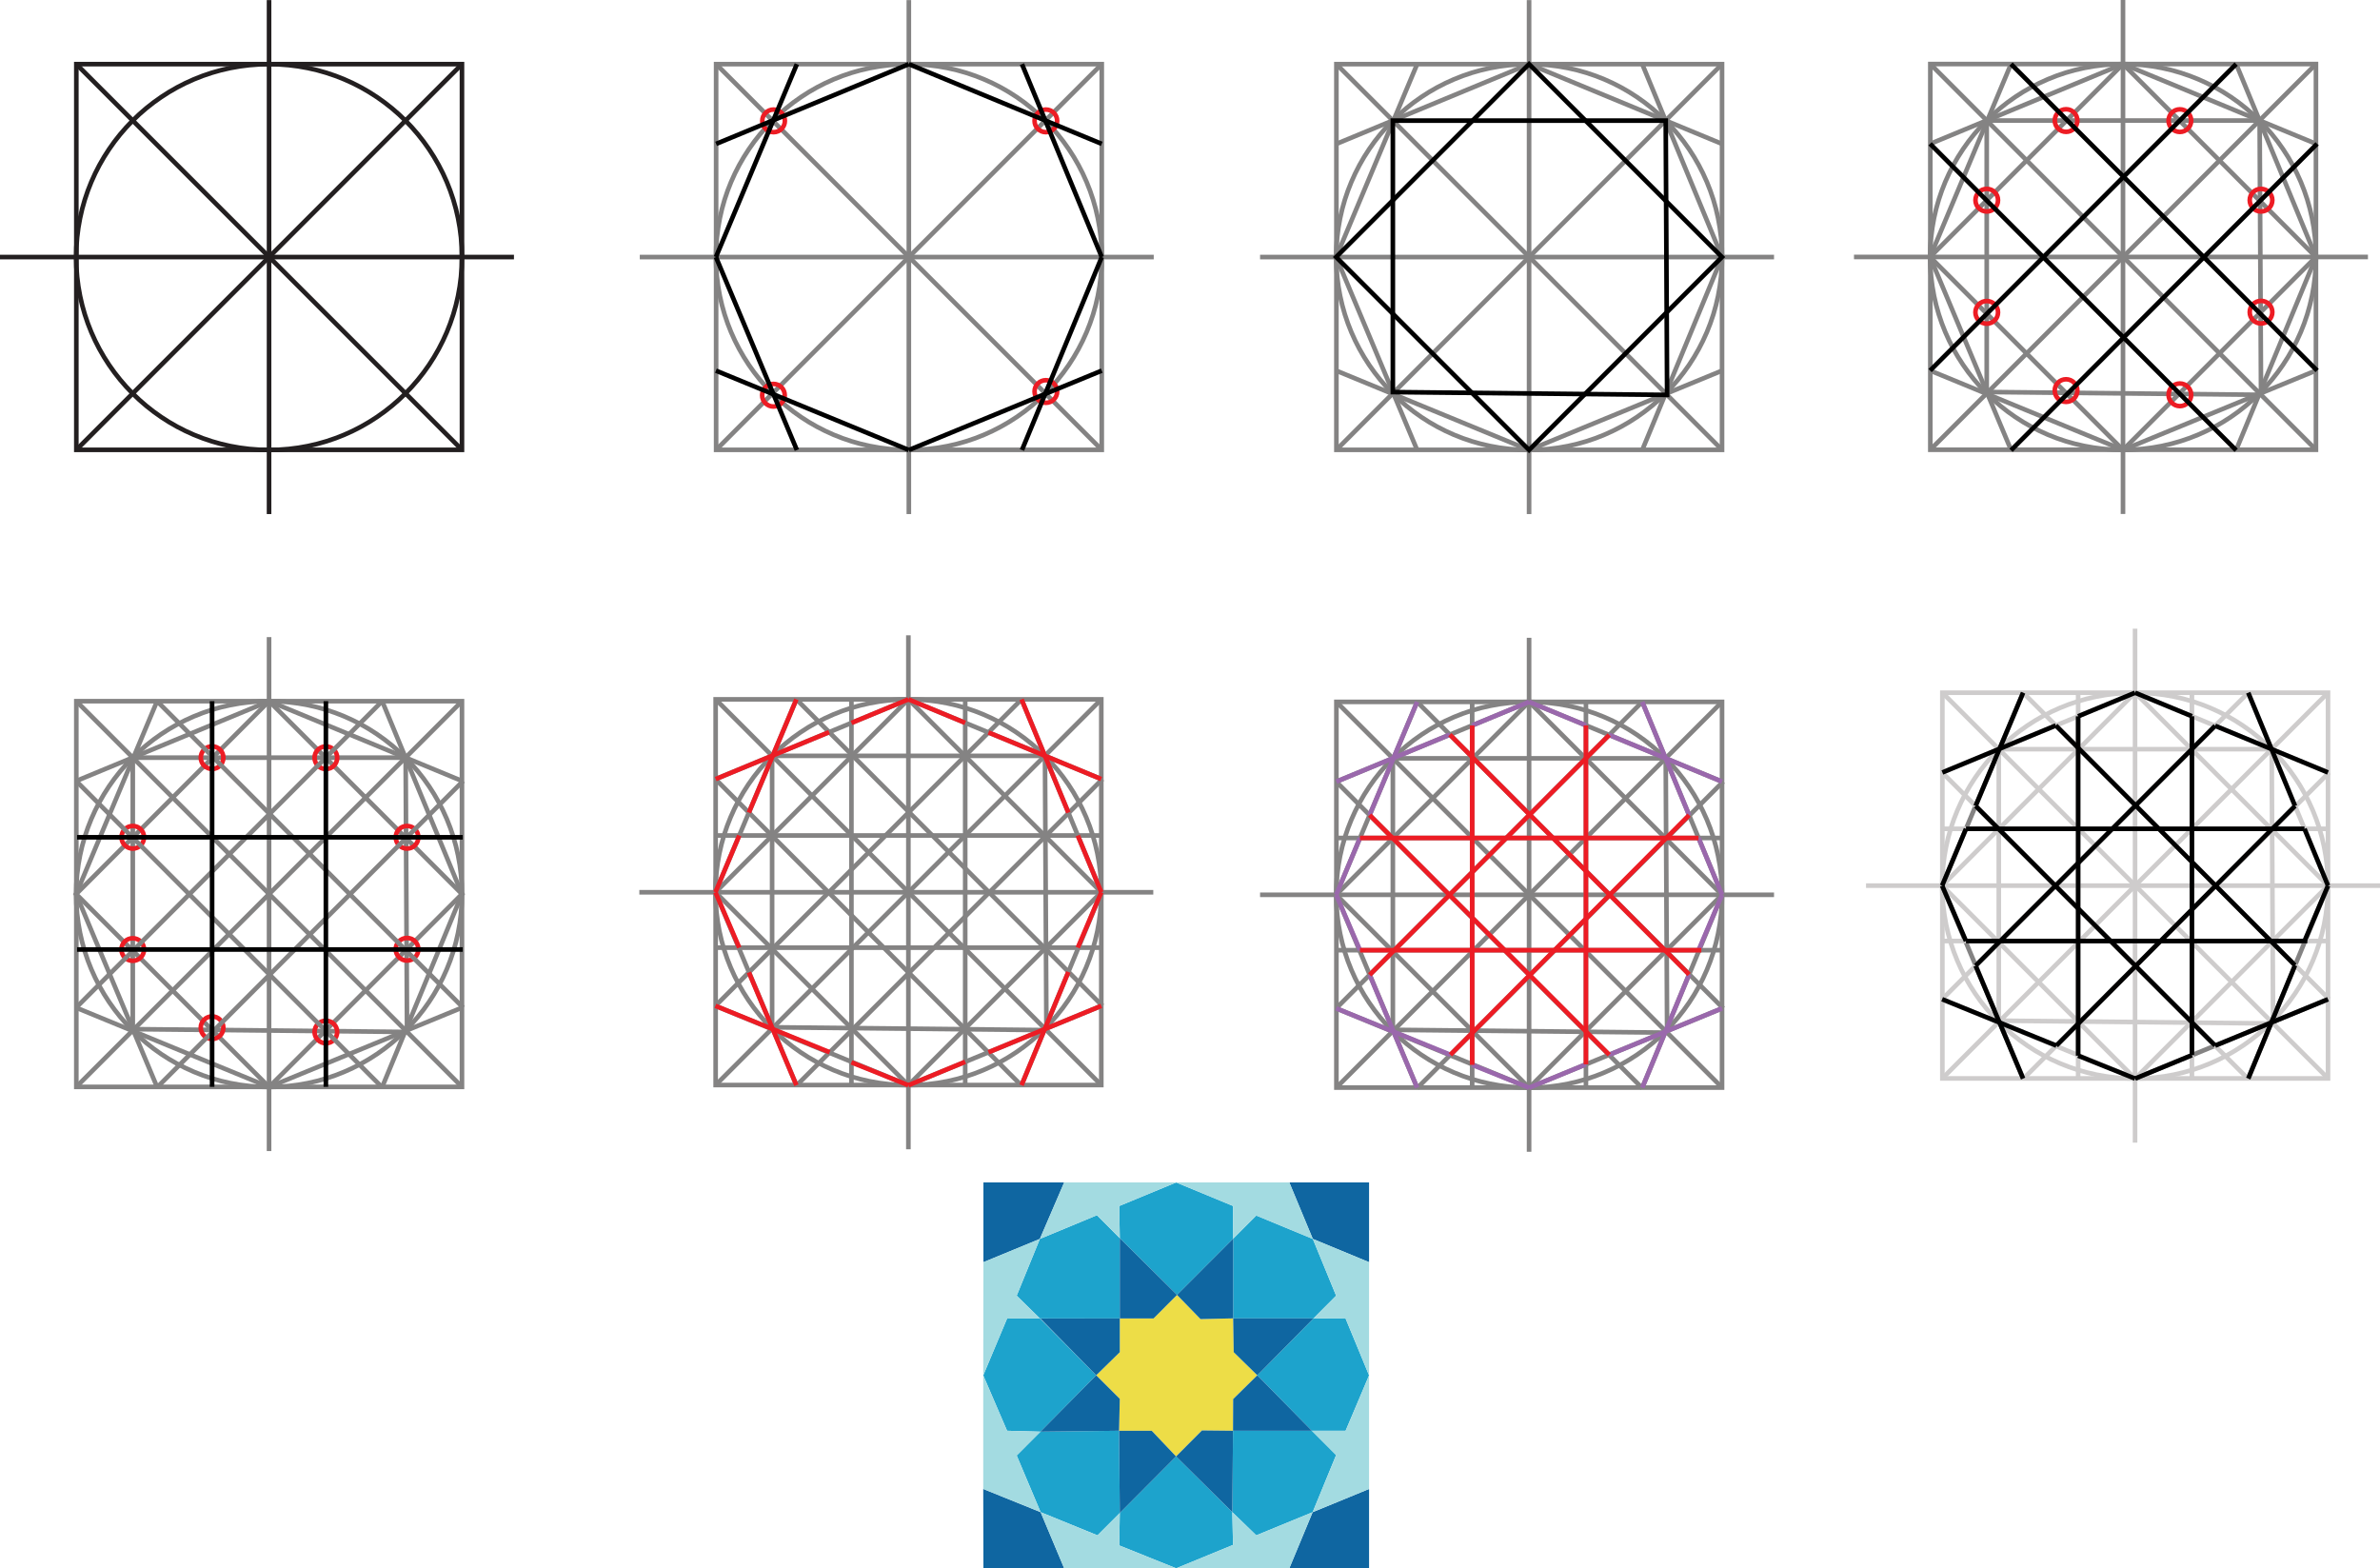 <?xml version="1.0" encoding="UTF-8"?>
<svg id="Layer_1" data-name="Layer 1" xmlns="http://www.w3.org/2000/svg" viewBox="0 0 517.3 340.86">
  <defs>
    <style>
      .cls-1 {
        stroke: #cecccc;
      }

      .cls-1, .cls-2, .cls-3, .cls-4, .cls-5, .cls-6 {
        fill: none;
      }

      .cls-2 {
        stroke: #9a68ac;
      }

      .cls-3 {
        stroke: #848383;
      }

      .cls-4 {
        stroke: #000;
      }

      .cls-5 {
        stroke: #231f20;
      }

      .cls-6 {
        stroke: #ed1c24;
      }

      .cls-7 {
        fill: #1da3cc;
      }

      .cls-7, .cls-8, .cls-9, .cls-10 {
        stroke-width: 0px;
      }

      .cls-8 {
        fill: #0f66a1;
      }

      .cls-9 {
        fill: #a3dbe1;
      }

      .cls-10 {
        fill: #eddd47;
      }
    </style>
  </defs>
  <line class="cls-5" y1="55.87" x2="111.71" y2="55.87"/>
  <line class="cls-5" x1="58.48" y1="111.73" x2="58.48" y2=".02"/>
  <path class="cls-5" d="m100.41,55.87c0,23.16-18.77,41.93-41.93,41.93s-41.93-18.77-41.93-41.93S35.32,13.94,58.48,13.94s41.93,18.77,41.93,41.93Z"/>
  <rect class="cls-5" x="16.59" y="13.94" width="83.82" height="83.83"/>
  <line class="cls-5" x1="100.41" y1="13.94" x2="16.59" y2="97.77"/>
  <line class="cls-5" x1="16.59" y1="13.94" x2="100.41" y2="97.77"/>
  <line class="cls-3" x1="139.06" y1="55.87" x2="250.77" y2="55.87"/>
  <line class="cls-3" x1="197.54" y1="111.73" x2="197.54" y2=".02"/>
  <path class="cls-3" d="m239.47,55.87c0,23.16-18.77,41.93-41.93,41.93s-41.93-18.77-41.93-41.93,18.77-41.93,41.93-41.93,41.93,18.77,41.93,41.93Z"/>
  <rect class="cls-3" x="155.65" y="13.94" width="83.82" height="83.83"/>
  <line class="cls-3" x1="239.47" y1="13.94" x2="155.65" y2="97.77"/>
  <line class="cls-3" x1="155.65" y1="13.94" x2="239.47" y2="97.77"/>
  <path class="cls-6" d="m229.78,26.27c0,1.36-1.1,2.46-2.46,2.46s-2.46-1.1-2.46-2.46,1.1-2.46,2.46-2.46,2.46,1.1,2.46,2.46Z"/>
  <path class="cls-6" d="m229.78,85.09c0,1.36-1.1,2.46-2.46,2.46s-2.46-1.1-2.46-2.46,1.1-2.46,2.46-2.46,2.46,1.1,2.46,2.46Z"/>
  <path class="cls-6" d="m170.6,26.27c0,1.36-1.1,2.46-2.46,2.46s-2.46-1.1-2.46-2.46,1.1-2.46,2.46-2.46,2.46,1.1,2.46,2.46Z"/>
  <path class="cls-6" d="m170.57,85.9c0,1.36-1.1,2.46-2.46,2.46s-2.46-1.1-2.46-2.46,1.1-2.46,2.46-2.46,2.46,1.1,2.46,2.46Z"/>
  <line class="cls-4" x1="155.61" y1="55.87" x2="173.2" y2="13.94"/>
  <line class="cls-4" x1="222.13" y1="13.94" x2="239.47" y2="55.87"/>
  <line class="cls-4" x1="155.61" y1="80.56" x2="197.54" y2="97.81"/>
  <line class="cls-4" x1="197.54" y1="97.81" x2="239.47" y2="80.56"/>
  <line class="cls-4" x1="239.47" y1="31.27" x2="197.54" y2="13.94"/>
  <line class="cls-4" x1="155.65" y1="31.27" x2="197.54" y2="13.94"/>
  <line class="cls-4" x1="173.2" y1="97.81" x2="155.61" y2="55.87"/>
  <line class="cls-4" x1="222.13" y1="97.81" x2="239.47" y2="55.87"/>
  <line class="cls-3" x1="273.88" y1="55.87" x2="385.59" y2="55.87"/>
  <line class="cls-3" x1="332.35" y1="111.73" x2="332.35" y2=".02"/>
  <path class="cls-3" d="m374.29,55.87c0,23.16-18.77,41.93-41.93,41.93s-41.93-18.77-41.93-41.93,18.77-41.93,41.93-41.93,41.93,18.77,41.93,41.93Z"/>
  <rect class="cls-3" x="290.47" y="13.94" width="83.82" height="83.83"/>
  <line class="cls-3" x1="374.29" y1="13.94" x2="290.47" y2="97.77"/>
  <line class="cls-3" x1="290.47" y1="13.94" x2="374.29" y2="97.77"/>
  <line class="cls-3" x1="290.42" y1="55.87" x2="308.02" y2="13.94"/>
  <line class="cls-3" x1="356.95" y1="13.94" x2="374.29" y2="55.87"/>
  <line class="cls-3" x1="290.42" y1="80.56" x2="332.35" y2="97.81"/>
  <line class="cls-3" x1="332.35" y1="97.81" x2="374.29" y2="80.56"/>
  <line class="cls-3" x1="374.28" y1="31.27" x2="332.35" y2="13.94"/>
  <line class="cls-3" x1="290.47" y1="31.27" x2="332.35" y2="13.94"/>
  <line class="cls-3" x1="308.02" y1="97.81" x2="290.42" y2="55.87"/>
  <line class="cls-3" x1="356.95" y1="97.81" x2="374.29" y2="55.87"/>
  <rect class="cls-4" x="302.7" y="26.22" width="59.3" height="59.3" transform="translate(57.83 251.37) rotate(-45)"/>
  <polygon class="cls-4" points="302.74 26.22 302.74 85.22 362.35 85.83 362.05 26.22 302.74 26.22"/>
  <line class="cls-3" x1="402.97" y1="55.85" x2="514.68" y2="55.85"/>
  <line class="cls-3" x1="461.44" y1="111.71" x2="461.44"/>
  <path class="cls-3" d="m503.38,55.85c0,23.16-18.77,41.93-41.93,41.93s-41.93-18.77-41.93-41.93,18.77-41.93,41.93-41.93,41.93,18.77,41.93,41.93Z"/>
  <rect class="cls-3" x="419.56" y="13.92" width="83.82" height="83.83"/>
  <line class="cls-3" x1="503.38" y1="13.92" x2="419.56" y2="97.75"/>
  <line class="cls-3" x1="419.56" y1="13.92" x2="503.38" y2="97.75"/>
  <line class="cls-3" x1="419.51" y1="55.85" x2="437.1" y2="13.92"/>
  <line class="cls-3" x1="486.04" y1="13.92" x2="503.38" y2="55.85"/>
  <line class="cls-3" x1="419.51" y1="80.54" x2="461.44" y2="97.79"/>
  <line class="cls-3" x1="461.44" y1="97.79" x2="503.38" y2="80.54"/>
  <line class="cls-3" x1="503.37" y1="31.25" x2="461.44" y2="13.92"/>
  <line class="cls-3" x1="419.56" y1="31.25" x2="461.44" y2="13.92"/>
  <line class="cls-3" x1="437.1" y1="97.79" x2="419.51" y2="55.85"/>
  <line class="cls-3" x1="486.04" y1="97.79" x2="503.38" y2="55.85"/>
  <rect class="cls-3" x="431.79" y="26.2" width="59.3" height="59.3" transform="translate(95.66 342.65) rotate(-45)"/>
  <polygon class="cls-3" points="431.82 26.2 431.82 85.2 491.44 85.81 491.14 26.2 431.82 26.2"/>
  <path class="cls-6" d="m451.52,26.2c0,1.36-1.1,2.46-2.45,2.46s-2.46-1.1-2.46-2.46,1.1-2.46,2.46-2.46,2.45,1.1,2.45,2.46Z"/>
  <path class="cls-6" d="m434.28,43.51c0,1.36-1.1,2.46-2.45,2.46s-2.46-1.1-2.46-2.46,1.1-2.46,2.46-2.46,2.45,1.1,2.45,2.46Z"/>
  <path class="cls-6" d="m476.26,26.22c0,1.36-1.1,2.46-2.46,2.46s-2.46-1.1-2.46-2.46,1.1-2.46,2.46-2.46,2.46,1.1,2.46,2.46Z"/>
  <path class="cls-6" d="m493.9,43.51c0,1.36-1.1,2.46-2.46,2.46s-2.46-1.1-2.46-2.46,1.1-2.46,2.46-2.46,2.46,1.1,2.46,2.46Z"/>
  <path class="cls-6" d="m493.9,67.85c0,1.36-1.1,2.46-2.46,2.46s-2.46-1.1-2.46-2.46,1.1-2.46,2.46-2.46,2.46,1.1,2.46,2.46Z"/>
  <path class="cls-6" d="m476.26,85.81c0,1.36-1.1,2.46-2.46,2.46s-2.46-1.1-2.46-2.46,1.1-2.46,2.46-2.46,2.46,1.1,2.46,2.46Z"/>
  <path class="cls-6" d="m451.52,84.89c0,1.36-1.1,2.46-2.46,2.46s-2.46-1.1-2.46-2.46,1.1-2.46,2.46-2.46,2.46,1.1,2.46,2.46Z"/>
  <path class="cls-6" d="m434.28,67.89c0,1.36-1.1,2.46-2.46,2.46s-2.46-1.1-2.46-2.46,1.1-2.46,2.46-2.46,2.46,1.1,2.46,2.46Z"/>
  <line class="cls-4" x1="486.04" y1="13.92" x2="419.51" y2="80.54"/>
  <line class="cls-4" x1="503.63" y1="31.25" x2="437.1" y2="97.87"/>
  <line class="cls-4" x1="437.1" y1="13.92" x2="503.63" y2="80.54"/>
  <line class="cls-4" x1="419.51" y1="31.25" x2="486.04" y2="97.87"/>
  <line class="cls-3" x1="58.48" y1="250.18" x2="58.48" y2="138.47"/>
  <path class="cls-3" d="m100.41,194.33c0,23.16-18.77,41.93-41.93,41.93s-41.93-18.77-41.93-41.93,18.77-41.93,41.93-41.93,41.93,18.77,41.93,41.93Z"/>
  <rect class="cls-3" x="16.59" y="152.4" width="83.82" height="83.83"/>
  <line class="cls-3" x1="100.41" y1="152.4" x2="16.59" y2="236.22"/>
  <line class="cls-3" x1="16.59" y1="152.4" x2="100.41" y2="236.22"/>
  <line class="cls-3" x1="16.54" y1="194.33" x2="34.14" y2="152.4"/>
  <line class="cls-3" x1="83.07" y1="152.4" x2="100.41" y2="194.33"/>
  <line class="cls-3" x1="16.54" y1="219.01" x2="58.48" y2="236.26"/>
  <line class="cls-3" x1="58.48" y1="236.26" x2="100.41" y2="219.01"/>
  <line class="cls-3" x1="100.4" y1="169.73" x2="58.48" y2="152.4"/>
  <line class="cls-3" x1="16.59" y1="169.73" x2="58.48" y2="152.4"/>
  <line class="cls-3" x1="34.14" y1="236.26" x2="16.54" y2="194.33"/>
  <line class="cls-3" x1="83.07" y1="236.26" x2="100.41" y2="194.33"/>
  <rect class="cls-3" x="28.83" y="164.68" width="59.3" height="59.3" transform="translate(-120.28 98.26) rotate(-45)"/>
  <polygon class="cls-3" points="28.86 164.67 28.86 223.68 88.47 224.29 88.17 164.67 28.86 164.67"/>
  <path class="cls-6" d="m48.55,164.67c0,1.36-1.1,2.46-2.45,2.46s-2.46-1.1-2.46-2.46,1.1-2.46,2.46-2.46,2.45,1.1,2.45,2.46Z"/>
  <path class="cls-6" d="m31.31,181.98c0,1.36-1.1,2.46-2.45,2.46s-2.46-1.1-2.46-2.46,1.1-2.46,2.46-2.46,2.45,1.1,2.45,2.46Z"/>
  <path class="cls-6" d="m73.29,164.69c0,1.36-1.1,2.46-2.46,2.46s-2.46-1.1-2.46-2.46,1.1-2.46,2.46-2.46,2.46,1.1,2.46,2.46Z"/>
  <path class="cls-6" d="m90.93,181.98c0,1.36-1.1,2.46-2.46,2.46s-2.46-1.1-2.46-2.46,1.1-2.46,2.46-2.46,2.46,1.1,2.46,2.46Z"/>
  <path class="cls-6" d="m90.93,206.32c0,1.36-1.1,2.46-2.46,2.46s-2.46-1.1-2.46-2.46,1.1-2.46,2.46-2.46,2.46,1.1,2.46,2.46Z"/>
  <path class="cls-6" d="m73.29,224.29c0,1.36-1.1,2.46-2.46,2.46s-2.46-1.1-2.46-2.46,1.1-2.45,2.46-2.45,2.46,1.1,2.46,2.45Z"/>
  <path class="cls-6" d="m48.55,223.37c0,1.36-1.1,2.45-2.46,2.45s-2.46-1.1-2.46-2.45,1.1-2.46,2.46-2.46,2.46,1.1,2.46,2.46Z"/>
  <path class="cls-6" d="m31.31,206.37c0,1.36-1.1,2.46-2.46,2.46s-2.46-1.1-2.46-2.46,1.1-2.45,2.46-2.45,2.46,1.1,2.46,2.45Z"/>
  <line class="cls-3" x1="83.07" y1="152.4" x2="16.54" y2="219.01"/>
  <line class="cls-3" x1="100.67" y1="169.73" x2="34.14" y2="236.34"/>
  <line class="cls-3" x1="34.14" y1="152.4" x2="100.67" y2="219.01"/>
  <line class="cls-3" x1="16.54" y1="169.73" x2="83.07" y2="236.34"/>
  <line class="cls-4" x1="70.83" y1="152.4" x2="70.83" y2="236.22"/>
  <line class="cls-4" x1="46.1" y1="152.4" x2="46.1" y2="236.22"/>
  <line class="cls-4" x1="16.75" y1="181.98" x2="100.58" y2="181.98"/>
  <line class="cls-4" x1="16.75" y1="206.37" x2="100.58" y2="206.37"/>
  <line class="cls-3" x1="138.96" y1="193.93" x2="250.67" y2="193.93"/>
  <line class="cls-3" x1="197.44" y1="249.79" x2="197.44" y2="138.08"/>
  <path class="cls-3" d="m239.37,193.93c0,23.16-18.77,41.93-41.93,41.93s-41.93-18.77-41.93-41.93,18.77-41.93,41.93-41.93,41.93,18.77,41.93,41.93Z"/>
  <rect class="cls-3" x="155.55" y="152" width="83.82" height="83.83"/>
  <line class="cls-3" x1="239.37" y1="152" x2="155.55" y2="235.83"/>
  <line class="cls-3" x1="155.55" y1="152" x2="239.37" y2="235.83"/>
  <line class="cls-3" x1="155.5" y1="193.93" x2="173.1" y2="152"/>
  <line class="cls-3" x1="222.03" y1="152" x2="239.37" y2="193.93"/>
  <line class="cls-3" x1="155.5" y1="218.62" x2="197.44" y2="235.87"/>
  <line class="cls-3" x1="197.44" y1="235.87" x2="239.37" y2="218.62"/>
  <line class="cls-3" x1="239.36" y1="169.33" x2="197.44" y2="152"/>
  <line class="cls-3" x1="155.55" y1="169.33" x2="197.44" y2="152"/>
  <line class="cls-3" x1="173.1" y1="235.87" x2="155.5" y2="193.93"/>
  <line class="cls-3" x1="222.03" y1="235.87" x2="239.37" y2="193.93"/>
  <rect class="cls-3" x="167.79" y="164.28" width="59.3" height="59.3" transform="translate(-79.3 196.41) rotate(-45)"/>
  <polygon class="cls-3" points="167.82 164.28 167.82 223.28 227.44 223.89 227.13 164.28 167.82 164.28"/>
  <line class="cls-3" x1="222.03" y1="152" x2="155.5" y2="218.62"/>
  <line class="cls-3" x1="239.62" y1="169.33" x2="173.1" y2="235.95"/>
  <line class="cls-3" x1="173.1" y1="152" x2="239.62" y2="218.62"/>
  <line class="cls-3" x1="155.5" y1="169.33" x2="222.03" y2="235.95"/>
  <line class="cls-3" x1="209.79" y1="152" x2="209.79" y2="235.83"/>
  <line class="cls-3" x1="185.06" y1="152" x2="185.06" y2="235.83"/>
  <line class="cls-3" x1="155.71" y1="181.59" x2="239.54" y2="181.59"/>
  <line class="cls-3" x1="155.71" y1="205.97" x2="239.54" y2="205.97"/>
  <line class="cls-6" x1="173.1" y1="152" x2="162.77" y2="176.61"/>
  <line class="cls-6" x1="180.21" y1="159.13" x2="155.55" y2="169.33"/>
  <line class="cls-6" x1="197.44" y1="152" x2="185.06" y2="157.12"/>
  <line class="cls-6" x1="197.44" y1="152" x2="209.79" y2="157.11"/>
  <line class="cls-6" x1="239.36" y1="169.33" x2="214.85" y2="159.2"/>
  <line class="cls-6" x1="222.03" y1="152" x2="232.21" y2="176.61"/>
  <line class="cls-6" x1="239.37" y1="193.93" x2="234.26" y2="181.59"/>
  <line class="cls-6" x1="234.26" y1="205.97" x2="239.37" y2="193.93"/>
  <line class="cls-6" x1="232.21" y1="211.26" x2="222.03" y2="235.87"/>
  <line class="cls-6" x1="214.85" y1="228.7" x2="239.37" y2="218.62"/>
  <line class="cls-6" x1="209.79" y1="230.78" x2="197.44" y2="235.87"/>
  <line class="cls-6" x1="197.44" y1="235.87" x2="185.06" y2="230.9"/>
  <line class="cls-6" x1="162.77" y1="211.34" x2="173.1" y2="235.87"/>
  <line class="cls-6" x1="180.33" y1="228.7" x2="155.5" y2="218.62"/>
  <line class="cls-6" x1="155.5" y1="193.93" x2="160.68" y2="181.59"/>
  <line class="cls-6" x1="155.5" y1="193.93" x2="160.68" y2="205.97"/>
  <line class="cls-3" x1="273.88" y1="194.48" x2="385.59" y2="194.48"/>
  <line class="cls-3" x1="332.35" y1="250.33" x2="332.35" y2="138.62"/>
  <path class="cls-3" d="m374.29,194.48c0,23.16-18.77,41.93-41.93,41.93s-41.93-18.77-41.93-41.93,18.77-41.93,41.93-41.93,41.93,18.77,41.93,41.93Z"/>
  <rect class="cls-3" x="290.47" y="152.55" width="83.82" height="83.83"/>
  <line class="cls-3" x1="374.29" y1="152.55" x2="290.47" y2="236.37"/>
  <line class="cls-3" x1="290.47" y1="152.55" x2="374.29" y2="236.37"/>
  <line class="cls-3" x1="290.42" y1="194.48" x2="308.02" y2="152.55"/>
  <line class="cls-3" x1="356.95" y1="152.55" x2="374.29" y2="194.48"/>
  <line class="cls-3" x1="290.42" y1="219.16" x2="332.35" y2="236.41"/>
  <line class="cls-3" x1="332.35" y1="236.41" x2="374.29" y2="219.16"/>
  <line class="cls-3" x1="374.28" y1="169.88" x2="332.35" y2="152.55"/>
  <line class="cls-3" x1="290.47" y1="169.88" x2="332.35" y2="152.55"/>
  <line class="cls-3" x1="308.02" y1="236.41" x2="290.42" y2="194.48"/>
  <line class="cls-3" x1="356.95" y1="236.41" x2="374.29" y2="194.48"/>
  <rect class="cls-3" x="302.7" y="164.83" width="59.3" height="59.3" transform="translate(-40.17 291.97) rotate(-45)"/>
  <polygon class="cls-3" points="302.74 164.82 302.74 223.83 362.35 224.44 362.05 164.82 302.74 164.82"/>
  <line class="cls-3" x1="356.95" y1="152.55" x2="290.42" y2="219.16"/>
  <line class="cls-3" x1="374.54" y1="169.88" x2="308.02" y2="236.5"/>
  <line class="cls-3" x1="308.02" y1="152.55" x2="374.54" y2="219.16"/>
  <line class="cls-3" x1="290.42" y1="169.88" x2="356.95" y2="236.5"/>
  <line class="cls-3" x1="344.71" y1="152.55" x2="344.71" y2="236.37"/>
  <line class="cls-3" x1="319.98" y1="152.55" x2="319.98" y2="236.37"/>
  <line class="cls-3" x1="290.63" y1="182.13" x2="374.46" y2="182.13"/>
  <line class="cls-3" x1="290.63" y1="206.52" x2="374.46" y2="206.52"/>
  <line class="cls-2" x1="308.02" y1="152.55" x2="297.69" y2="177.15"/>
  <line class="cls-2" x1="315.13" y1="159.67" x2="290.47" y2="169.88"/>
  <line class="cls-2" x1="332.35" y1="152.55" x2="319.98" y2="157.67"/>
  <line class="cls-2" x1="332.35" y1="152.55" x2="344.71" y2="157.65"/>
  <line class="cls-2" x1="374.28" y1="169.88" x2="349.77" y2="159.74"/>
  <line class="cls-2" x1="356.95" y1="152.55" x2="367.13" y2="177.16"/>
  <line class="cls-2" x1="374.29" y1="194.48" x2="369.18" y2="182.13"/>
  <line class="cls-2" x1="369.18" y1="206.52" x2="374.29" y2="194.48"/>
  <line class="cls-2" x1="367.13" y1="211.8" x2="356.95" y2="236.41"/>
  <line class="cls-2" x1="349.77" y1="229.25" x2="374.29" y2="219.16"/>
  <line class="cls-2" x1="344.71" y1="231.33" x2="332.35" y2="236.41"/>
  <line class="cls-2" x1="332.35" y1="236.41" x2="319.98" y2="231.44"/>
  <line class="cls-2" x1="297.69" y1="211.89" x2="308.02" y2="236.41"/>
  <line class="cls-2" x1="315.25" y1="229.25" x2="290.42" y2="219.16"/>
  <line class="cls-2" x1="290.42" y1="194.48" x2="295.6" y2="182.13"/>
  <line class="cls-2" x1="290.42" y1="194.48" x2="295.6" y2="206.52"/>
  <line class="cls-6" x1="319.98" y1="231.44" x2="319.98" y2="157.67"/>
  <line class="cls-6" x1="344.71" y1="157.65" x2="344.71" y2="231.33"/>
  <line class="cls-6" x1="295.6" y1="182.13" x2="369.18" y2="182.13"/>
  <line class="cls-6" x1="295.6" y1="206.52" x2="369.79" y2="206.52"/>
  <line class="cls-6" x1="349.77" y1="159.74" x2="297.69" y2="211.89"/>
  <line class="cls-6" x1="367.13" y1="177.16" x2="315.25" y2="229.25"/>
  <line class="cls-6" x1="297.69" y1="177.15" x2="349.77" y2="229.25"/>
  <line class="cls-6" x1="315.13" y1="159.67" x2="367.13" y2="211.8"/>
  <line class="cls-1" x1="405.59" y1="192.49" x2="517.3" y2="192.49"/>
  <line class="cls-1" x1="464.06" y1="248.35" x2="464.06" y2="136.64"/>
  <path class="cls-1" d="m506,192.49c0,23.16-18.77,41.93-41.93,41.93s-41.93-18.77-41.93-41.93,18.77-41.93,41.93-41.93,41.93,18.77,41.93,41.93Z"/>
  <rect class="cls-1" x="422.18" y="150.56" width="83.82" height="83.83"/>
  <line class="cls-1" x1="506" y1="150.56" x2="422.18" y2="234.38"/>
  <line class="cls-1" x1="422.18" y1="150.56" x2="506" y2="234.38"/>
  <line class="cls-3" x1="422.13" y1="192.49" x2="439.73" y2="150.56"/>
  <line class="cls-1" x1="488.66" y1="150.56" x2="506" y2="192.49"/>
  <line class="cls-1" x1="422.13" y1="217.18" x2="464.06" y2="234.42"/>
  <line class="cls-3" x1="464.06" y1="234.42" x2="506" y2="217.18"/>
  <line class="cls-1" x1="505.99" y1="167.89" x2="464.06" y2="150.56"/>
  <line class="cls-1" x1="422.18" y1="167.89" x2="464.06" y2="150.56"/>
  <line class="cls-3" x1="439.73" y1="234.42" x2="422.13" y2="192.49"/>
  <line class="cls-3" x1="488.66" y1="234.42" x2="506" y2="192.49"/>
  <rect class="cls-1" x="434.41" y="162.84" width="59.3" height="59.3" transform="translate(-.19 384.52) rotate(-45)"/>
  <polygon class="cls-1" points="434.44 162.83 434.44 221.84 494.06 222.45 493.76 162.83 434.44 162.83"/>
  <line class="cls-1" x1="488.66" y1="150.56" x2="422.13" y2="217.18"/>
  <line class="cls-1" x1="506.25" y1="167.89" x2="439.73" y2="234.51"/>
  <line class="cls-1" x1="439.73" y1="150.56" x2="506.25" y2="217.18"/>
  <line class="cls-1" x1="422.13" y1="167.89" x2="488.66" y2="234.51"/>
  <line class="cls-1" x1="476.42" y1="150.56" x2="476.42" y2="234.38"/>
  <line class="cls-1" x1="451.69" y1="150.56" x2="451.69" y2="234.38"/>
  <line class="cls-1" x1="422.34" y1="180.14" x2="506.17" y2="180.14"/>
  <line class="cls-1" x1="422.34" y1="204.53" x2="506.17" y2="204.53"/>
  <line class="cls-4" x1="439.73" y1="150.56" x2="429.4" y2="175.16"/>
  <line class="cls-4" x1="446.84" y1="157.68" x2="422.18" y2="167.89"/>
  <line class="cls-4" x1="464.06" y1="150.56" x2="451.69" y2="155.68"/>
  <line class="cls-4" x1="464.06" y1="150.56" x2="476.42" y2="155.67"/>
  <line class="cls-4" x1="505.99" y1="167.89" x2="481.47" y2="157.75"/>
  <line class="cls-4" x1="488.66" y1="150.56" x2="498.83" y2="175.17"/>
  <line class="cls-4" x1="506" y1="192.49" x2="500.89" y2="180.14"/>
  <line class="cls-4" x1="500.89" y1="204.53" x2="506" y2="192.49"/>
  <line class="cls-4" x1="498.83" y1="209.81" x2="488.66" y2="234.42"/>
  <line class="cls-4" x1="481.47" y1="227.26" x2="506" y2="217.18"/>
  <line class="cls-4" x1="476.42" y1="229.34" x2="464.06" y2="234.42"/>
  <line class="cls-4" x1="464.06" y1="234.42" x2="451.69" y2="229.45"/>
  <line class="cls-4" x1="429.4" y1="209.9" x2="439.73" y2="234.42"/>
  <line class="cls-4" x1="446.96" y1="227.26" x2="422.13" y2="217.18"/>
  <line class="cls-4" x1="422.13" y1="192.49" x2="427.31" y2="180.14"/>
  <line class="cls-4" x1="422.13" y1="192.49" x2="427.31" y2="204.53"/>
  <line class="cls-4" x1="451.69" y1="229.45" x2="451.69" y2="155.68"/>
  <line class="cls-4" x1="476.42" y1="155.67" x2="476.42" y2="229.34"/>
  <line class="cls-4" x1="427.31" y1="180.14" x2="500.89" y2="180.14"/>
  <line class="cls-4" x1="427.31" y1="204.53" x2="501.5" y2="204.53"/>
  <line class="cls-4" x1="481.47" y1="157.75" x2="429.4" y2="209.9"/>
  <line class="cls-4" x1="498.83" y1="175.17" x2="446.96" y2="227.26"/>
  <line class="cls-4" x1="429.4" y1="175.16" x2="481.47" y2="227.26"/>
  <line class="cls-4" x1="446.84" y1="157.68" x2="498.83" y2="209.81"/>
  <polygon class="cls-7" points="255.83 281.44 243.39 269.11 243.27 262.12 255.64 257 268 262.11 268.03 269.22 255.83 281.44"/>
  <polygon class="cls-7" points="226.02 286.55 220.98 281.61 226.02 269.27 238.42 264.12 243.39 269.11 243.39 286.55 226.02 286.55"/>
  <polygon class="cls-8" points="213.75 274.33 213.75 257 231.3 257 226.02 269.27 213.75 274.33"/>
  <polygon class="cls-8" points="280.24 340.86 285.31 328.66 297.57 323.62 297.57 340.83 280.24 340.86"/>
  <polygon class="cls-8" points="213.75 340.83 213.71 323.62 226.18 328.66 231.3 340.86 213.75 340.83"/>
  <polygon class="cls-8" points="285.34 269.27 280.24 257 297.57 257 297.57 274.33 285.34 269.27"/>
  <polygon class="cls-7" points="218.89 310.97 213.71 298.93 218.89 286.58 226.02 286.55 238.26 298.91 226.14 311.17 218.89 310.97"/>
  <polygon class="cls-7" points="238.54 333.7 226.18 328.66 220.98 316.34 226.14 311.17 243.23 310.97 243.39 328.84 238.54 333.7"/>
  <polygon class="cls-7" points="255.64 340.86 243.27 335.89 243.39 328.84 255.62 316.55 267.85 328.66 268 335.78 255.64 340.86"/>
  <polygon class="cls-7" points="273.05 333.7 267.85 328.66 268 310.97 285.14 310.97 290.41 316.25 285.31 328.66 273.05 333.7"/>
  <polygon class="cls-7" points="292.47 310.97 285.14 310.97 273.28 298.91 285.49 286.55 292.47 286.58 297.57 298.93 292.47 310.97"/>
  <polygon class="cls-7" points="285.49 286.55 268.03 286.54 268.03 269.22 273.05 264.19 285.34 269.27 290.41 281.61 285.49 286.55"/>
  <polygon class="cls-10" points="273.28 298.91 268.03 304.08 268 310.97 261.25 310.9 255.62 316.55 250.33 310.97 243.23 310.97 243.39 304.03 238.26 298.91 243.39 293.89 243.39 286.55 250.73 286.55 255.83 281.44 260.94 286.7 268.03 286.54 268.15 293.89 273.28 298.91"/>
  <polygon class="cls-8" points="268.03 286.54 260.94 286.7 255.83 281.44 268.03 269.22 268.03 286.54"/>
  <polygon class="cls-8" points="255.83 281.44 250.73 286.55 243.39 286.55 243.39 269.11 255.83 281.44"/>
  <polygon class="cls-8" points="243.39 293.89 238.26 298.91 226.14 286.58 243.39 286.55 243.39 293.89"/>
  <polygon class="cls-9" points="213.71 298.93 218.89 310.97 226.14 311.17 220.98 316.34 226.18 328.66 213.71 323.62 213.71 298.93"/>
  <polygon class="cls-9" points="243.39 328.84 243.27 335.89 255.64 340.86 231.3 340.86 226.18 328.66 238.54 333.7 243.39 328.84"/>
  <polygon class="cls-9" points="267.85 328.66 273.05 333.7 285.31 328.66 280.24 340.86 255.64 340.86 268 335.78 267.85 328.66"/>
  <polygon class="cls-9" points="285.14 310.97 292.47 310.97 297.57 298.93 297.57 323.62 285.31 328.66 290.41 316.25 285.14 310.97"/>
  <polygon class="cls-9" points="290.41 281.61 285.34 269.27 297.57 274.33 297.57 298.93 292.47 286.58 285.49 286.55 290.41 281.61"/>
  <polygon class="cls-9" points="268.03 269.22 268 262.11 255.64 257 280.24 257 285.36 269.3 273.05 264.19 268.03 269.22"/>
  <polygon class="cls-9" points="226.02 269.27 231.3 257 255.64 257 243.27 262.12 243.39 269.11 238.42 264.12 226.02 269.27"/>
  <polygon class="cls-9" points="226.02 269.27 220.98 281.61 226.02 286.55 218.89 286.58 213.71 298.93 213.75 274.33 226.02 269.27"/>
  <polygon class="cls-8" points="243.23 310.97 226.14 311.17 238.26 298.91 243.39 304.03 243.23 310.97"/>
  <polygon class="cls-8" points="243.39 328.84 243.23 310.97 250.33 310.97 255.62 316.55 243.39 328.84"/>
  <polygon class="cls-8" points="267.85 328.66 255.62 316.55 261.25 310.9 268 310.97 267.85 328.66"/>
  <polygon class="cls-8" points="285.14 310.97 268 310.97 268.03 304.08 273.28 298.91 285.14 310.97"/>
  <polygon class="cls-8" points="273.28 298.91 268.15 293.89 268.03 286.54 285.49 286.55 273.28 298.91"/>
</svg>
